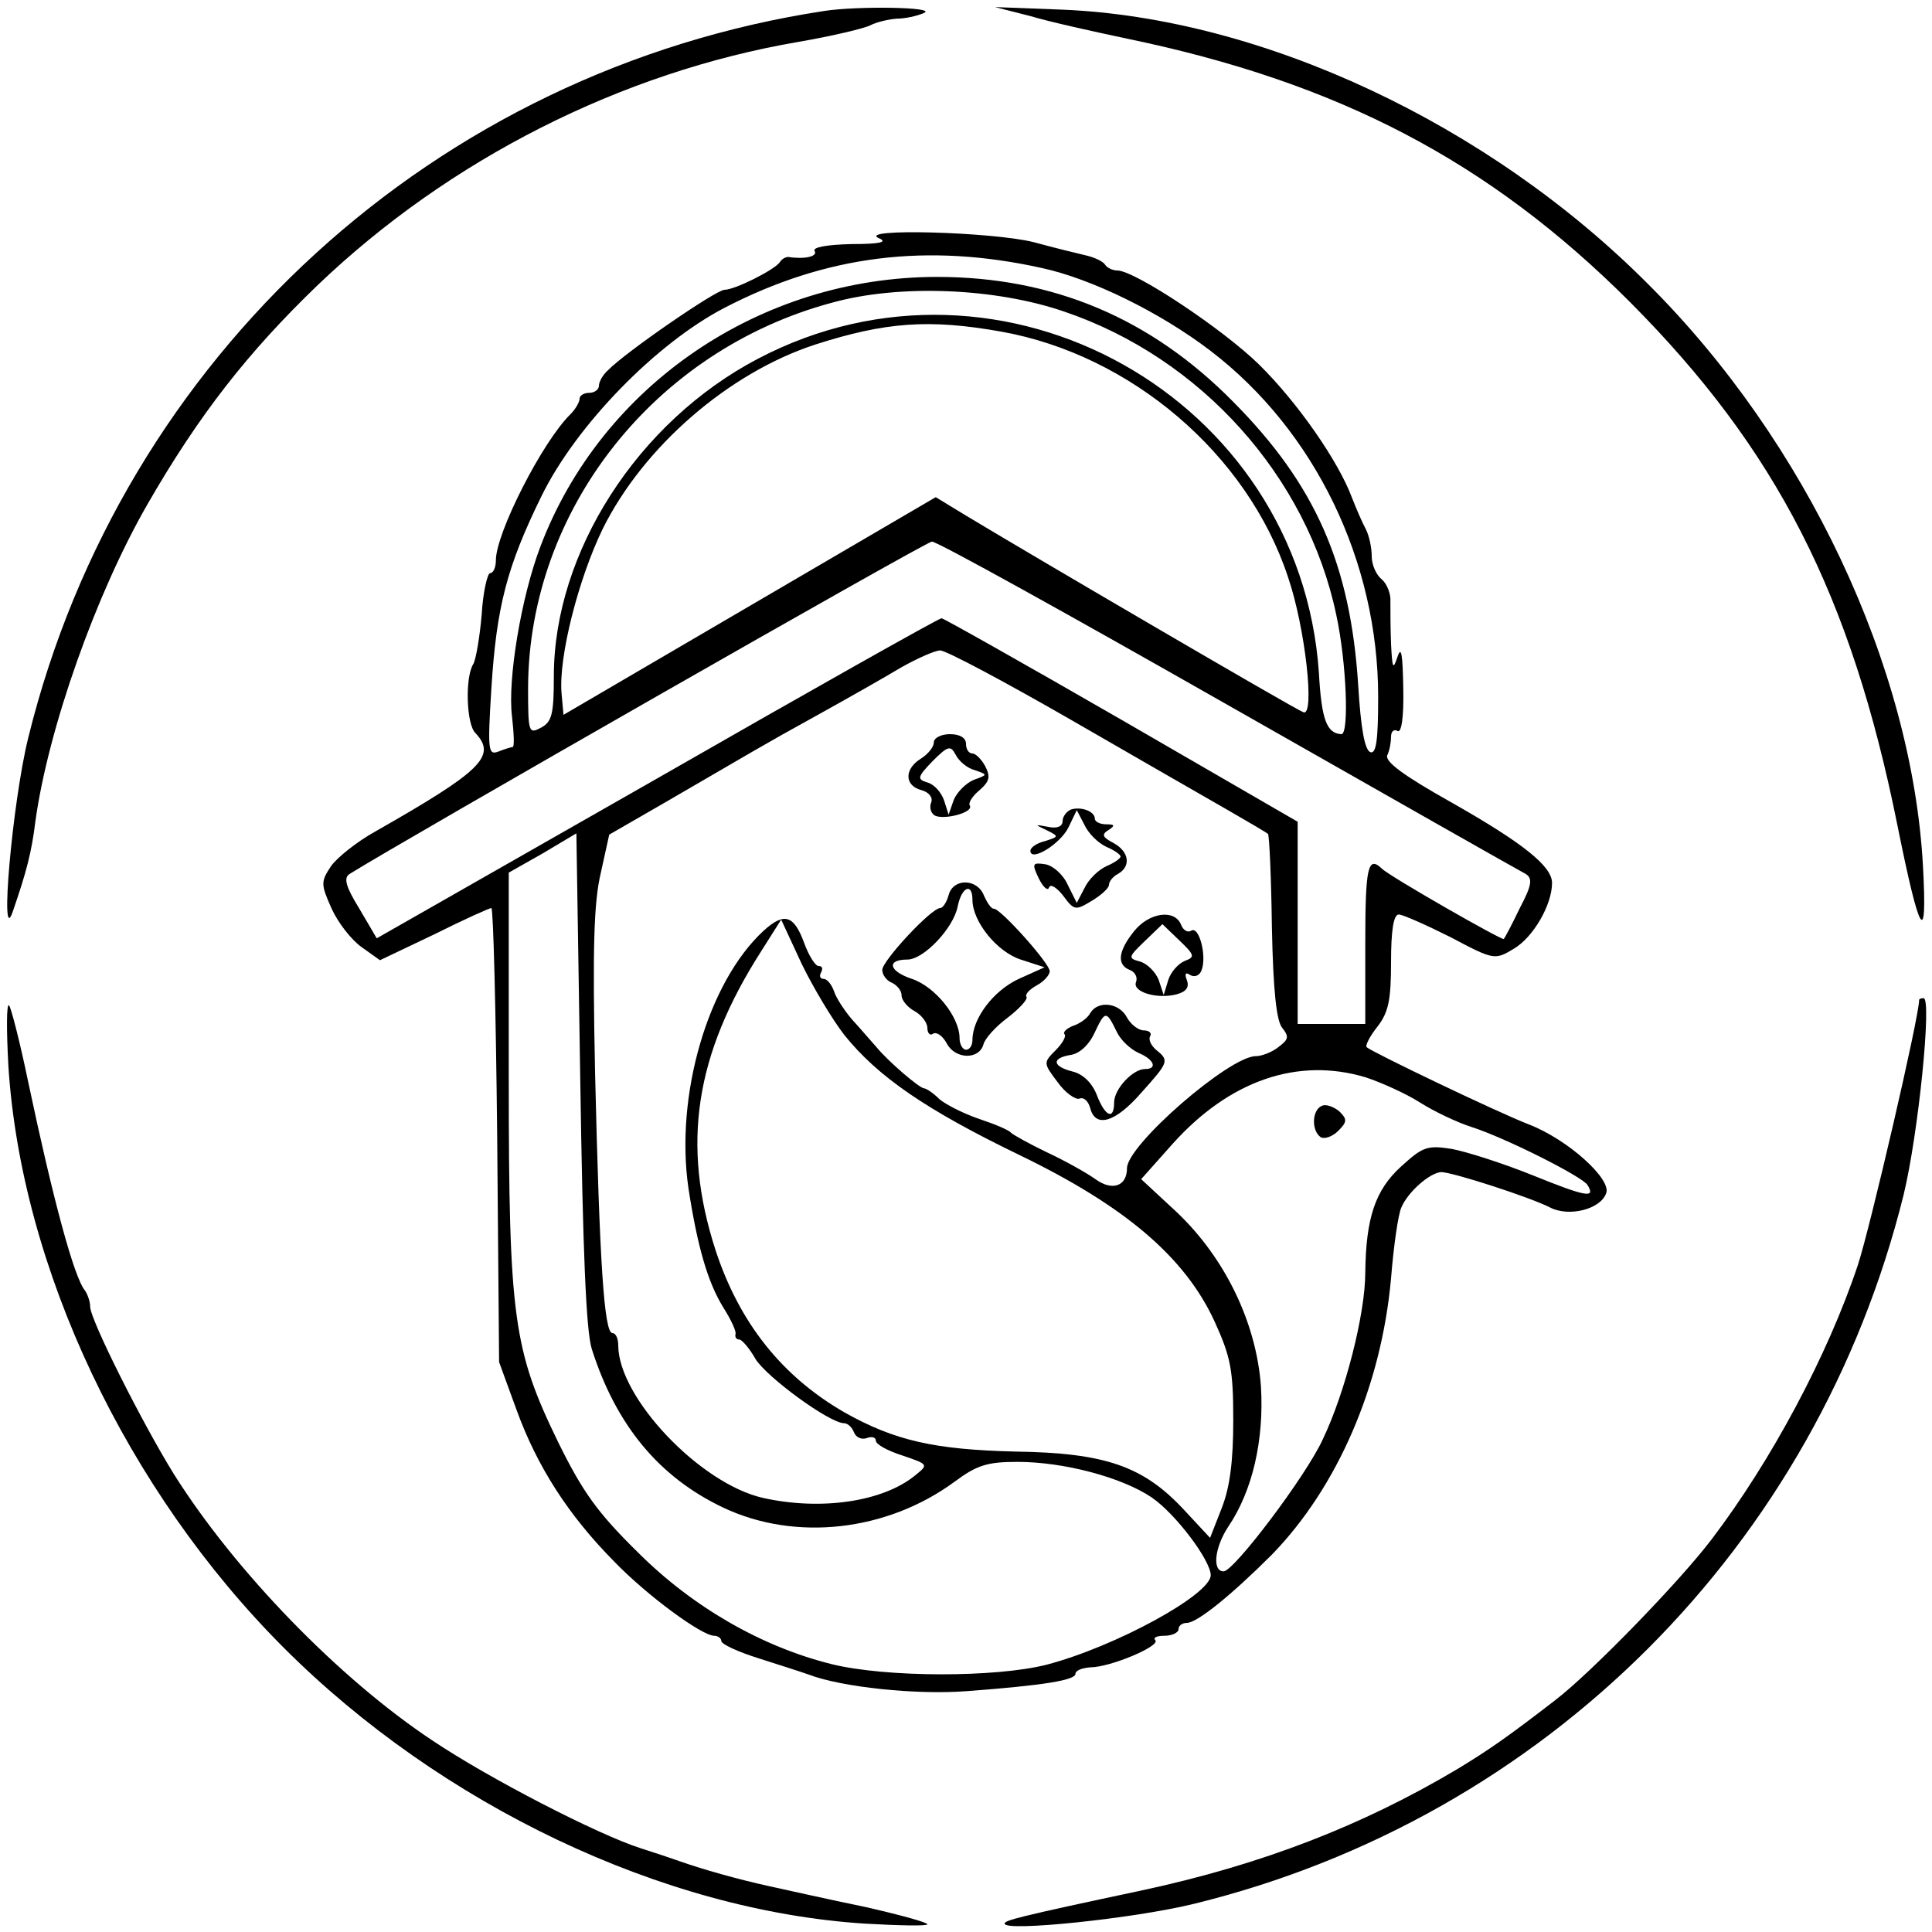 <?xml version="1.0" standalone="no"?>
<!DOCTYPE svg PUBLIC "-//W3C//DTD SVG 20010904//EN"
 "http://www.w3.org/TR/2001/REC-SVG-20010904/DTD/svg10.dtd">
<svg version="1.0" xmlns="http://www.w3.org/2000/svg"
 width="300pt" height="300pt" viewBox="0 0 300 300"
 preserveAspectRatio="xMidYMid meet">
<g transform="translate(0,300) scale(0.1,-0.1)"
fill="#000000" stroke="none">
<path d="M1280 2983 c-604 -92 -1090 -536 -1236 -1128 -25 -101 -45 -332 -24
-270 21 61 29 91 35 140 20 144 94 353 174 492 80 139 156 236 264 340 205
196 472 331 747 378 52 9 103 21 112 26 10 5 28 9 40 10 13 0 32 4 43 9 20 9
-103 11 -155 3z"/>
<path d="M1600 2975 c30 -9 98 -24 150 -35 328 -68 562 -190 781 -409 227
-228 343 -454 415 -811 35 -174 47 -194 40 -65 -17 310 -181 659 -427 904
-248 249 -599 413 -909 426 l-105 4 55 -14z"/>
<path d="M1365 2630 c14 -6 1 -9 -43 -9 -39 -1 -61 -5 -57 -11 5 -8 -15 -13
-41 -9 -4 0 -10 -3 -13 -8 -8 -12 -70 -43 -86 -43 -13 0 -154 -97 -181 -125
-8 -7 -14 -18 -14 -24 0 -6 -7 -11 -15 -11 -8 0 -15 -4 -15 -9 0 -5 -6 -16
-14 -24 -44 -43 -116 -185 -116 -227 0 -11 -4 -20 -9 -20 -4 0 -11 -29 -13
-64 -3 -35 -9 -70 -13 -77 -13 -20 -11 -93 3 -107 34 -36 10 -59 -155 -153
-29 -16 -60 -41 -69 -54 -16 -24 -16 -28 1 -66 10 -22 31 -49 47 -60 l28 -20
84 40 c46 23 86 41 89 41 3 0 7 -159 9 -352 l3 -353 27 -74 c32 -88 80 -163
151 -235 52 -54 137 -116 156 -116 6 0 11 -4 11 -8 0 -5 26 -17 58 -27 31 -10
66 -21 77 -25 52 -20 168 -32 246 -26 120 9 169 17 169 27 0 5 10 9 23 10 31
0 109 33 101 42 -4 4 2 7 14 7 12 0 22 5 22 10 0 6 6 10 13 10 16 0 70 44 132
106 102 105 170 262 185 429 4 50 11 99 16 110 10 24 44 54 62 55 17 0 138
-39 169 -55 29 -15 78 -3 87 22 9 22 -60 84 -120 107 -49 19 -243 112 -252
120 -2 3 5 17 17 32 17 22 21 41 21 100 0 50 4 74 12 74 6 0 42 -16 80 -35 68
-36 69 -36 99 -18 30 18 59 68 59 102 0 26 -45 62 -158 126 -73 41 -101 62
-98 72 4 8 6 21 6 29 0 9 5 12 10 9 6 -4 10 20 9 67 -1 52 -3 66 -9 48 -7 -21
-8 -18 -10 20 -1 25 -1 54 -1 66 1 11 -5 27 -13 34 -9 7 -16 23 -16 36 0 14
-4 32 -9 42 -5 9 -15 32 -22 50 -21 56 -84 147 -144 206 -56 55 -193 146 -220
146 -7 0 -16 4 -19 9 -3 5 -16 11 -28 14 -13 3 -50 12 -83 21 -64 16 -277 22
-240 6z m252 -46 c79 -17 186 -70 263 -129 162 -124 260 -327 260 -537 0 -67
-3 -89 -12 -86 -9 3 -15 38 -19 104 -12 187 -66 311 -194 440 -128 130 -280
194 -460 194 -274 0 -521 -168 -616 -419 -30 -79 -51 -207 -44 -263 3 -27 4
-48 1 -48 -2 0 -12 -3 -22 -7 -16 -6 -17 1 -11 98 8 127 24 189 78 299 54 110
178 237 284 292 158 82 315 101 492 62z m36 -68 c212 -72 377 -256 422 -471
16 -74 20 -185 8 -185 -23 1 -31 23 -35 95 -29 428 -492 687 -871 488 -187
-98 -317 -301 -317 -493 0 -59 -3 -71 -20 -80 -19 -10 -20 -8 -20 62 1 276
196 524 472 598 104 29 254 23 361 -14z m-98 -31 c201 -36 382 -190 445 -381
27 -79 42 -217 24 -210 -12 4 -419 242 -525 306 l-46 28 -289 -169 -289 -169
-3 33 c-5 56 26 178 64 256 63 127 195 242 330 286 109 35 177 40 289 20z
m352 -580 c246 -140 454 -258 462 -262 11 -7 10 -17 -9 -53 -12 -25 -23 -46
-25 -48 -2 -3 -177 97 -189 109 -22 21 -26 3 -26 -116 l0 -125 -53 0 -52 0 0
157 0 157 -273 158 c-151 87 -277 158 -280 158 -4 0 -203 -112 -442 -249
l-435 -248 -27 46 c-21 34 -25 48 -15 54 78 49 895 516 904 516 7 1 214 -114
460 -254z m-247 -21 c102 -59 212 -122 245 -141 33 -19 62 -36 64 -38 2 -3 5
-68 6 -145 2 -98 7 -145 16 -156 11 -14 10 -18 -6 -30 -10 -8 -26 -14 -35 -14
-41 0 -200 -138 -200 -174 0 -28 -23 -36 -49 -17 -14 10 -48 29 -76 42 -27 13
-52 27 -55 30 -3 4 -24 13 -48 21 -24 8 -52 22 -63 31 -10 10 -21 17 -24 17
-7 0 -56 42 -74 64 -9 10 -26 30 -38 43 -12 14 -25 34 -28 44 -4 11 -11 19
-16 19 -6 0 -7 5 -4 10 3 6 2 10 -4 10 -5 0 -15 16 -22 35 -16 44 -31 49 -63
20 -87 -80 -138 -256 -117 -400 14 -91 30 -146 54 -185 12 -19 21 -38 19 -42
-1 -5 2 -8 6 -8 4 0 16 -14 25 -30 17 -28 115 -100 138 -100 5 0 12 -6 15 -14
3 -8 12 -12 20 -9 8 3 14 1 14 -4 0 -6 19 -16 41 -23 41 -14 41 -14 20 -31
-50 -41 -146 -55 -236 -35 -98 22 -225 156 -225 237 0 11 -4 19 -9 19 -13 0
-20 110 -27 405 -4 193 -2 264 9 310 l13 59 85 49 c138 80 150 88 239 137 47
26 105 59 130 74 25 14 52 26 60 26 9 0 99 -48 200 -106z m-741 -979 c38 -119
105 -199 204 -246 112 -53 254 -37 359 40 35 26 51 31 98 31 72 0 162 -24 208
-55 37 -25 92 -98 92 -121 0 -30 -148 -111 -255 -139 -79 -20 -249 -20 -334 1
-108 27 -215 88 -301 174 -62 61 -85 93 -123 170 -70 144 -77 193 -77 567 l0
318 53 30 52 31 6 -381 c4 -267 9 -392 18 -420z m392 488 c52 -65 128 -117
273 -187 163 -79 256 -158 302 -258 25 -55 29 -75 29 -153 0 -63 -5 -104 -18
-137 l-18 -46 -40 43 c-63 68 -122 89 -262 91 -126 3 -188 17 -266 61 -97 56
-163 139 -200 252 -53 164 -32 303 71 464 l31 49 32 -69 c18 -37 48 -87 66
-110z m810 -66 c24 -8 62 -25 84 -39 22 -14 58 -31 80 -38 53 -17 172 -77 180
-90 13 -21 -1 -19 -85 15 -47 19 -104 37 -126 41 -38 6 -45 3 -78 -27 -41 -37
-55 -81 -56 -165 0 -64 -31 -186 -66 -259 -26 -57 -138 -205 -154 -205 -18 0
-14 37 7 69 38 56 56 135 51 218 -7 98 -55 199 -131 271 l-55 51 49 55 c88 98
194 135 300 103z"/>
<path d="M1450 1847 c0 -7 -9 -18 -20 -25 -26 -16 -26 -42 1 -49 11 -3 18 -11
15 -19 -3 -7 -1 -16 5 -20 13 -8 61 4 55 15 -3 4 4 15 15 24 16 14 17 21 9 37
-6 11 -15 20 -20 20 -6 0 -10 7 -10 15 0 9 -9 15 -25 15 -14 0 -25 -6 -25 -13z
m64 -43 c20 -7 20 -7 -2 -15 -12 -5 -26 -19 -31 -31 l-8 -23 -7 22 c-4 12 -15
25 -26 28 -16 5 -16 8 8 33 24 24 28 25 36 10 5 -10 18 -21 30 -24z"/>
<path d="M1663 1743 c-7 -3 -13 -11 -13 -18 0 -8 -8 -12 -22 -9 -22 4 -22 4
-3 -5 20 -10 19 -10 -2 -17 -13 -3 -23 -10 -23 -15 0 -18 46 10 59 36 l13 27
12 -23 c6 -13 21 -28 34 -34 12 -5 22 -12 22 -15 0 -3 -10 -10 -22 -15 -13 -6
-28 -21 -34 -34 l-12 -23 -14 28 c-7 16 -23 30 -35 32 -20 3 -21 1 -10 -22 7
-14 14 -20 16 -14 2 6 12 0 22 -13 17 -23 19 -23 44 -8 15 9 27 20 27 25 0 5
6 13 14 17 21 12 17 35 -7 48 -17 9 -19 13 -8 20 11 7 10 9 -3 9 -10 0 -18 4
-18 9 0 11 -21 19 -37 14z"/>
<path d="M1473 1610 c-3 -11 -9 -20 -13 -20 -14 0 -90 -82 -90 -96 0 -8 7 -17
15 -20 8 -4 15 -12 15 -20 0 -7 9 -18 20 -24 11 -6 20 -18 20 -26 0 -8 4 -13
9 -9 6 3 15 -4 21 -15 13 -25 50 -26 57 -2 2 9 19 28 38 42 18 14 31 28 29 32
-3 4 5 12 16 18 11 6 20 16 20 22 0 12 -77 98 -87 97 -4 0 -10 9 -15 20 -10
27 -48 28 -55 1z m37 -7 c0 -34 38 -81 75 -93 l37 -12 -40 -18 c-39 -18 -72
-61 -72 -95 0 -8 -4 -15 -10 -15 -5 0 -10 8 -10 18 0 33 -38 80 -74 92 -36 12
-40 30 -7 30 25 0 71 48 78 82 6 31 23 38 23 11z"/>
<path d="M1761 1554 c-25 -31 -27 -52 -7 -60 8 -3 13 -11 10 -19 -6 -15 32
-27 63 -19 15 4 20 11 16 22 -4 10 -2 13 5 8 7 -4 15 -1 18 8 8 22 -4 68 -16
61 -6 -4 -13 1 -16 9 -10 25 -50 19 -73 -10z m79 -46 c-10 -4 -22 -17 -26 -30
l-7 -23 -8 24 c-5 12 -18 25 -29 28 -19 5 -18 7 8 32 l27 26 26 -25 c24 -23
25 -26 9 -32z"/>
<path d="M1693 1427 c-4 -8 -17 -17 -27 -20 -10 -4 -16 -10 -13 -13 3 -3 -3
-14 -14 -25 -19 -19 -19 -20 3 -49 12 -17 28 -28 34 -26 7 3 14 -4 17 -15 8
-31 39 -22 79 24 43 48 44 50 23 67 -8 7 -12 16 -9 21 3 5 -2 9 -10 9 -8 0
-20 9 -26 20 -12 23 -45 27 -57 7z m41 -29 c6 -13 21 -27 34 -33 24 -10 30
-25 10 -25 -19 0 -48 -31 -48 -52 0 -28 -14 -22 -27 12 -7 18 -21 32 -37 36
-32 8 -34 21 -3 26 13 2 28 15 37 35 16 34 18 34 34 1z"/>
<path d="M2053 1283 c-16 -6 -17 -39 -2 -49 6 -3 18 1 27 10 14 14 14 18 2 30
-8 7 -21 12 -27 9z"/>
<path d="M2980 1447 c0 -26 -76 -353 -95 -411 -47 -141 -135 -305 -227 -426
-50 -66 -187 -207 -243 -250 -74 -57 -101 -76 -152 -107 -148 -88 -303 -148
-488 -188 -198 -42 -215 -47 -215 -52 0 -13 202 8 295 31 545 134 966 556
1101 1101 23 95 44 305 31 305 -4 0 -7 -1 -7 -3z"/>
<path d="M13 1345 c20 -314 183 -659 428 -904 244 -244 588 -408 902 -428 53
-3 97 -4 97 -1 0 3 -44 15 -97 27 -54 11 -120 26 -148 32 -50 11 -103 26 -140
39 -11 4 -38 13 -60 20 -66 21 -235 108 -323 167 -145 96 -307 263 -402 414
-49 79 -130 240 -130 260 0 8 -4 19 -8 25 -17 20 -50 143 -88 323 -13 63 -27
117 -30 120 -4 3 -4 -39 -1 -94z"/>
</g>
</svg>
